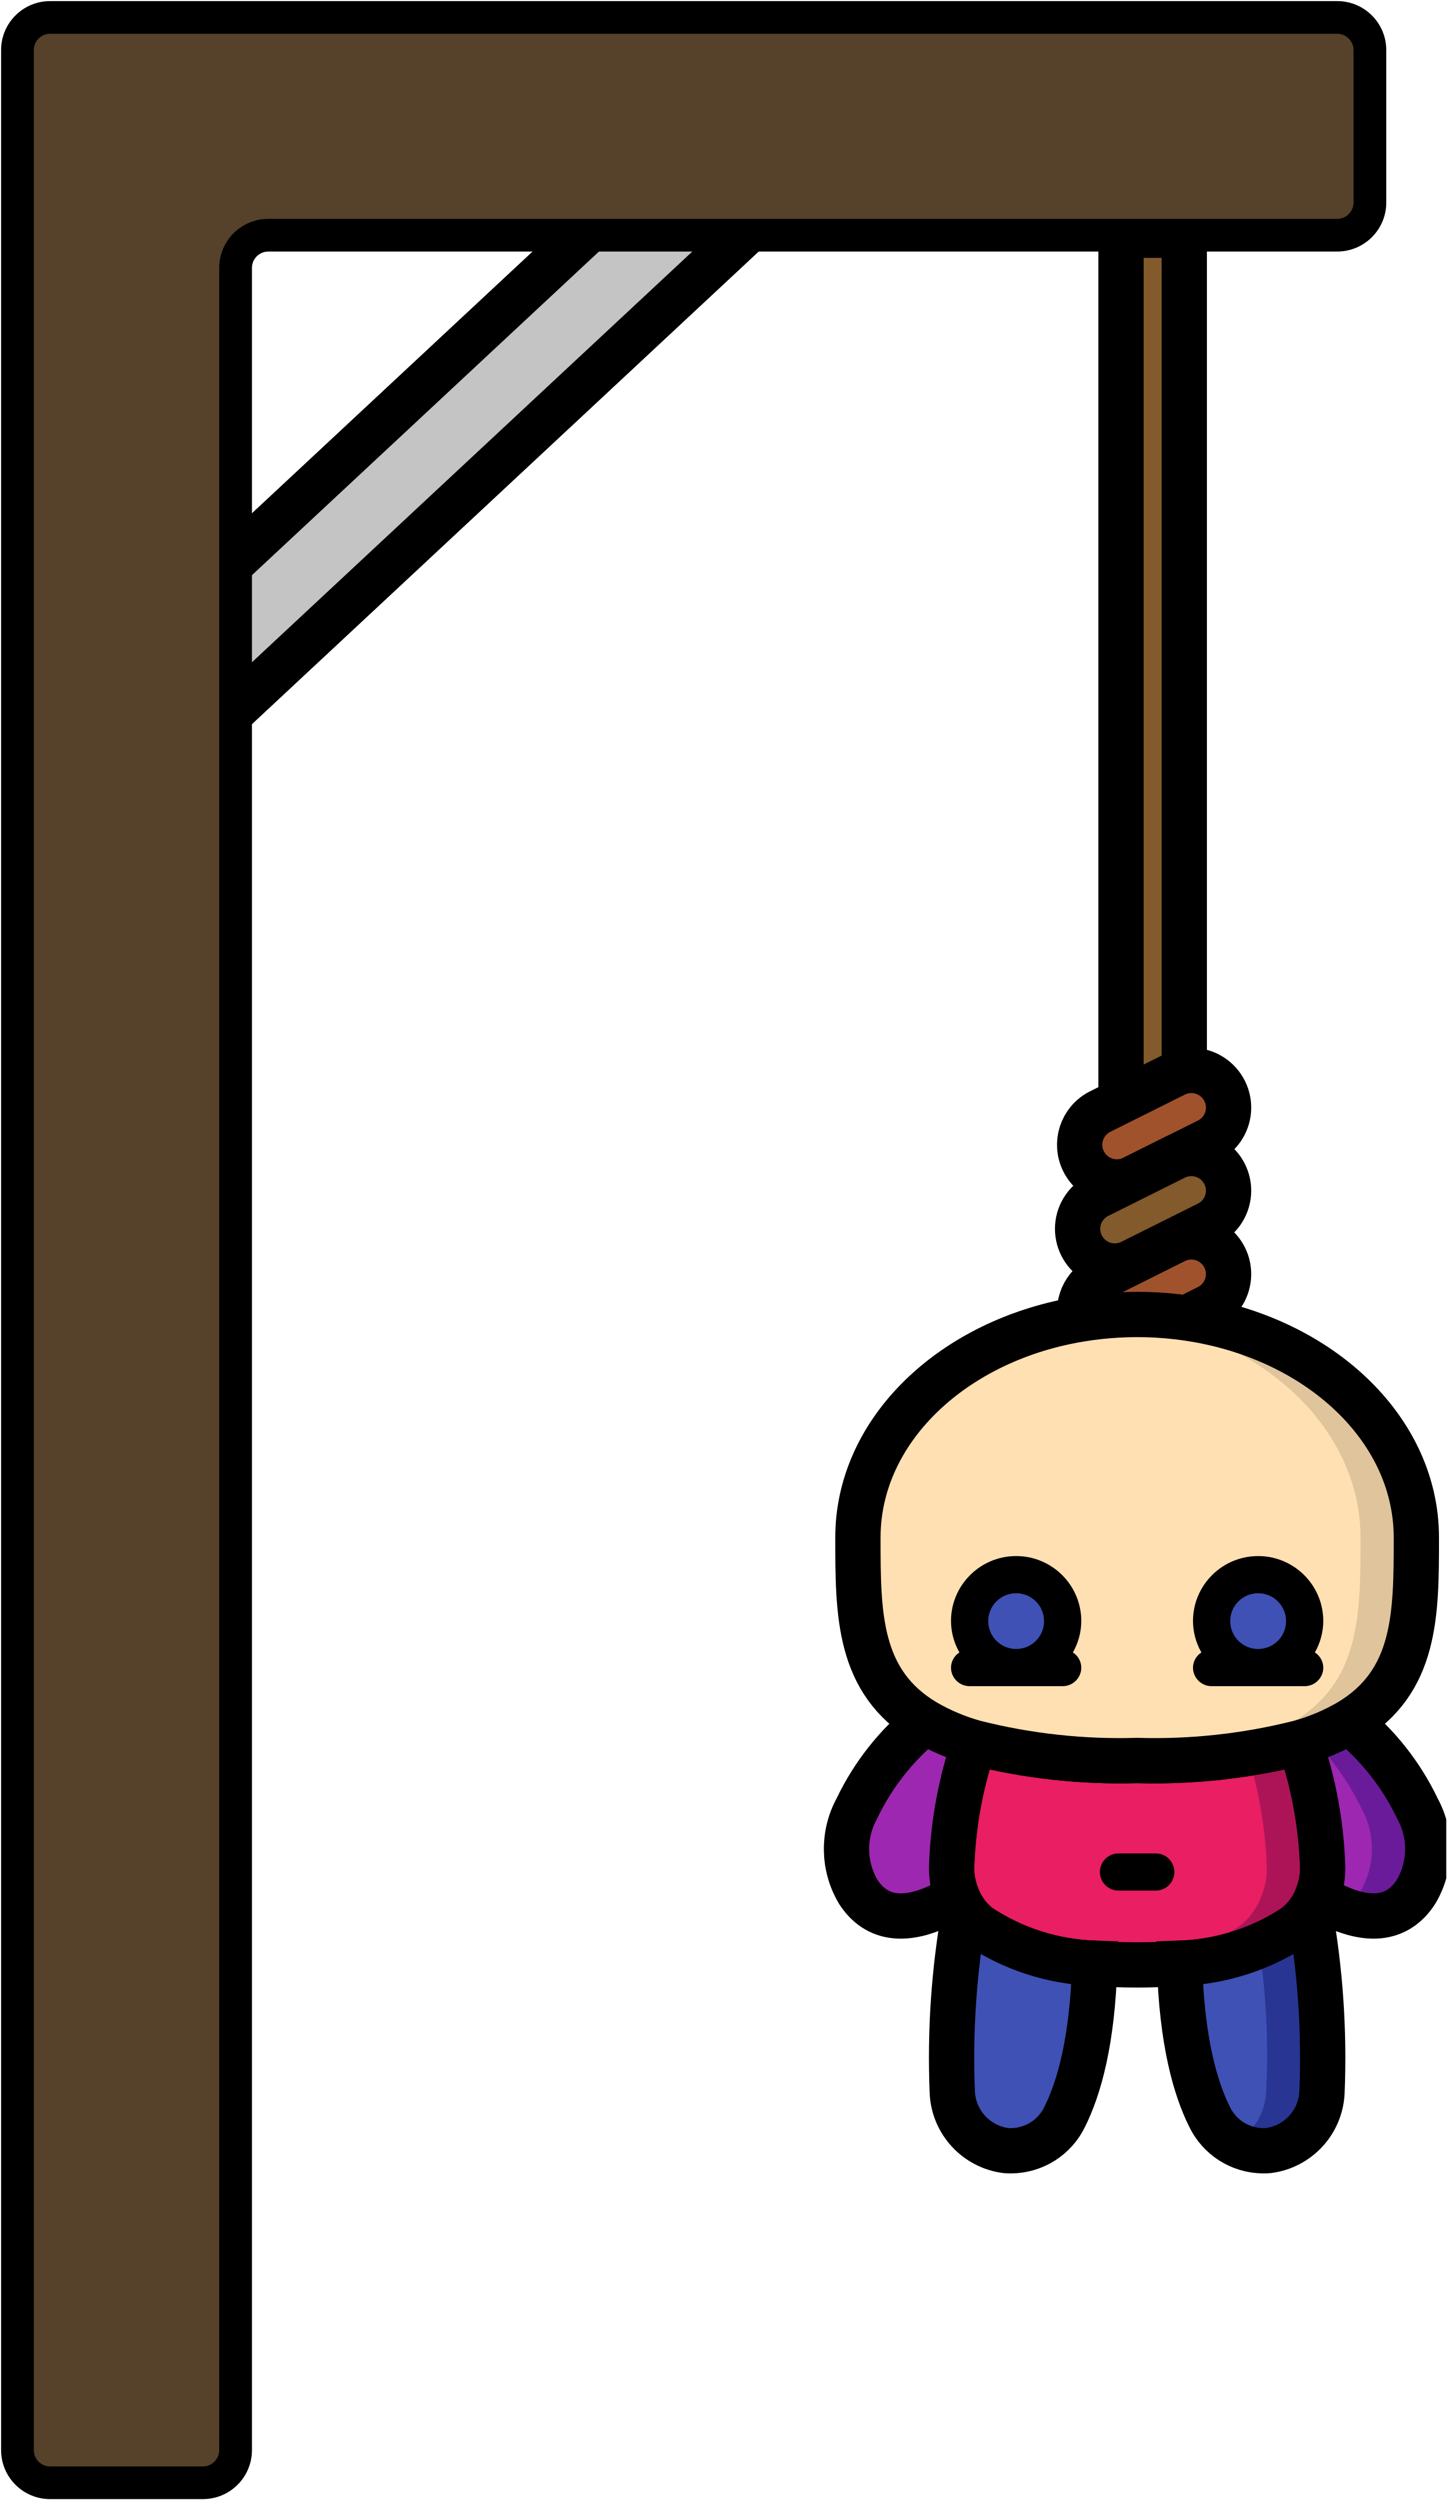 <svg width="232" height="400" viewBox="0 0 232 400" fill="none" xmlns="http://www.w3.org/2000/svg">
<g clip-path="url(#clip0_6_11)">
<path d="M189.482 37.631H179.36V177.003H189.482V37.631Z" fill="#825A2C" stroke="black" stroke-width="7.246"/>
<path d="M193.101 182.605L181.188 188.551C178.264 189.892 174.801 188.672 173.368 185.795C171.935 182.918 173.051 179.425 175.887 177.907L187.8 171.96C189.714 170.936 192.035 171.032 193.857 172.212C195.679 173.392 196.713 175.469 196.556 177.631C196.399 179.794 195.075 181.7 193.101 182.605Z" fill="#A0522D" stroke="black" stroke-width="7.246"/>
<path d="M193.101 209.244L181.188 215.19C178.264 216.531 174.801 215.31 173.368 212.434C171.935 209.557 173.051 206.064 175.887 204.546L187.8 198.599C189.714 197.575 192.035 197.671 193.857 198.851C195.679 200.031 196.713 202.108 196.556 204.27C196.399 206.433 195.075 208.338 193.101 209.244Z" fill="#A0522D" stroke="black" stroke-width="7.246"/>
<path d="M193.101 195.895L181.188 201.842C179.274 202.867 176.953 202.77 175.131 201.59C173.309 200.41 172.275 198.333 172.432 196.171C172.589 194.008 173.913 192.102 175.887 191.197L187.8 185.251C189.714 184.226 192.035 184.323 193.857 185.503C195.679 186.683 196.713 188.759 196.556 190.922C196.399 193.084 195.075 194.99 193.101 195.895Z" fill="#825A2C" stroke="black" stroke-width="7.246"/>
<path d="M211.606 298.189C211.713 299.976 211.418 301.763 210.742 303.422C210.447 304.233 210.047 305.003 209.551 305.711C208.888 306.695 208.062 307.56 207.109 308.268C201.642 311.872 195.28 313.889 188.733 314.096C186.648 314.274 184.414 314.363 181.942 314.363C179.47 314.363 177.236 314.274 175.152 314.096C168.604 313.889 162.242 311.872 156.775 308.268C155.822 307.56 154.996 306.695 154.333 305.711C153.838 305.003 153.437 304.233 153.142 303.422C152.466 301.763 152.171 299.976 152.278 298.189C152.537 291.584 153.761 285.053 155.912 278.803C164.414 280.954 173.175 281.915 181.942 281.657C190.71 281.915 199.47 280.954 207.973 278.803C210.124 285.053 211.348 291.584 211.606 298.189Z" fill="#E91E63"/>
<path d="M207.973 278.803C205.223 279.585 202.421 280.173 199.589 280.563C201.38 286.279 202.417 292.205 202.671 298.189C202.778 299.976 202.483 301.763 201.807 303.422C201.513 304.233 201.112 305.003 200.616 305.711C199.953 306.695 199.127 307.56 198.174 308.268C192.707 311.872 186.345 313.889 179.798 314.096C179.053 314.158 178.261 314.197 177.475 314.238C178.889 314.313 180.355 314.363 181.942 314.363C184.414 314.363 186.648 314.274 188.733 314.096C195.28 313.889 201.642 311.872 207.109 308.268C208.062 307.56 208.888 306.695 209.551 305.711C210.047 305.003 210.447 304.233 210.742 303.422C211.418 301.763 211.713 299.976 211.606 298.189C211.348 291.584 210.124 285.053 207.973 278.803Z" fill="#AD1457"/>
<path d="M211.606 298.189C211.713 299.976 211.418 301.763 210.742 303.422C210.447 304.233 210.047 305.003 209.551 305.711C208.888 306.695 208.062 307.56 207.109 308.268C201.642 311.872 195.28 313.889 188.733 314.096C186.648 314.274 184.414 314.363 181.942 314.363C179.47 314.363 177.236 314.274 175.152 314.096C168.604 313.889 162.242 311.872 156.775 308.268C155.822 307.56 154.996 306.695 154.333 305.711C153.838 305.003 153.437 304.233 153.142 303.422C152.466 301.763 152.171 299.976 152.278 298.189C152.537 291.584 153.761 285.053 155.912 278.803C164.414 280.954 173.175 281.915 181.942 281.657C190.71 281.915 199.47 280.954 207.973 278.803C210.124 285.053 211.348 291.584 211.606 298.189Z" stroke="black" stroke-width="7.246"/>
<path d="M184.92 296.524H178.964C177.319 296.524 175.985 297.855 175.985 299.497C175.985 301.139 177.319 302.47 178.964 302.47H184.92C186.565 302.47 187.899 301.139 187.899 299.497C187.899 297.855 186.565 296.524 184.92 296.524Z" fill="black"/>
<path d="M152.278 298.189C152.171 299.976 152.466 301.763 153.142 303.422C144.266 308.774 139.71 306.365 137.327 302.678C134.899 298.591 134.809 293.529 137.089 289.358C139.654 283.977 143.388 279.234 148.019 275.473C150.497 276.914 153.149 278.033 155.912 278.803C153.761 285.054 152.537 291.585 152.278 298.189Z" fill="#9D27B0" stroke="black" stroke-width="7.246"/>
<path d="M226.557 302.678C224.175 306.365 219.618 308.774 210.742 303.422C211.418 301.763 211.713 299.976 211.606 298.189C211.348 291.585 210.124 285.054 207.973 278.803C210.735 278.033 213.387 276.914 215.865 275.473C220.496 279.234 224.23 283.977 226.796 289.358C229.076 293.529 228.985 298.591 226.557 302.678Z" fill="#9D27B0"/>
<path d="M226.796 289.358C224.23 283.977 220.496 279.234 215.865 275.473C213.991 276.573 212.008 277.476 209.947 278.167C213.18 281.44 215.853 285.221 217.861 289.358C220.141 293.529 220.05 298.591 217.623 302.678C216.918 303.809 215.964 304.763 214.832 305.467C221.071 307.914 224.574 305.75 226.558 302.678C228.985 298.591 229.076 293.529 226.796 289.358Z" fill="#6A1B9A"/>
<path d="M226.557 302.678C224.175 306.365 219.618 308.774 210.742 303.422C211.418 301.763 211.713 299.976 211.606 298.189C211.348 291.585 210.124 285.054 207.973 278.803C210.735 278.033 213.387 276.914 215.865 275.473C220.496 279.234 224.23 283.977 226.796 289.358C229.076 293.529 228.985 298.591 226.557 302.678Z" stroke="black" stroke-width="7.246"/>
<path d="M175.152 314.096C174.824 326.613 172.59 334.195 170.356 338.655C168.78 341.948 165.464 344.059 161.809 344.096C161.521 344.101 161.232 344.091 160.945 344.067C156.214 343.454 152.602 339.547 152.368 334.79C151.963 325.054 152.622 315.304 154.333 305.711C154.996 306.695 155.822 307.56 156.775 308.268C162.242 311.872 168.604 313.889 175.152 314.096Z" fill="#3F51B5" stroke="black" stroke-width="7.246"/>
<path d="M211.517 334.79C211.283 339.547 207.67 343.454 202.939 344.067C202.652 344.091 202.364 344.101 202.076 344.096C198.42 344.059 195.104 341.948 193.528 338.655C191.294 334.195 189.061 326.613 188.733 314.096C195.28 313.889 201.642 311.872 207.109 308.268C208.062 307.56 208.888 306.695 209.551 305.711C211.262 315.304 211.921 325.054 211.517 334.79Z" fill="#3F51B5"/>
<path d="M209.551 305.711C208.888 306.695 208.062 307.56 207.109 308.268C205.365 309.529 203.463 310.555 201.45 311.319C202.603 319.086 202.982 326.948 202.582 334.79C202.364 338.16 200.483 341.202 197.563 342.907C198.941 343.682 200.494 344.091 202.076 344.096C202.364 344.101 202.652 344.091 202.939 344.067C207.67 343.454 211.283 339.547 211.517 334.79C211.921 325.054 211.262 315.304 209.551 305.711Z" fill="#283593"/>
<path d="M211.517 334.79C211.283 339.547 207.67 343.454 202.939 344.067C202.652 344.091 202.364 344.101 202.076 344.096C198.42 344.059 195.104 341.948 193.528 338.655C191.294 334.195 189.061 326.613 188.733 314.096C195.28 313.889 201.642 311.872 207.109 308.268C208.062 307.56 208.888 306.695 209.551 305.711C211.262 315.304 211.921 325.054 211.517 334.79Z" stroke="black" stroke-width="7.246"/>
<path d="M226.617 245.978C226.617 258.228 226.617 269.051 215.865 275.473C213.387 276.914 210.735 278.033 207.973 278.803C199.47 280.954 190.71 281.915 181.942 281.657C173.175 281.915 164.414 280.954 155.912 278.803C153.149 278.033 150.497 276.914 148.019 275.473C137.267 269.051 137.267 258.228 137.267 245.978C137.267 229.506 151.236 215.65 170.208 211.547C174.064 210.719 177.998 210.301 181.942 210.298C184.042 210.296 186.14 210.415 188.226 210.655C209.909 213.093 226.617 227.96 226.617 245.978Z" fill="#FFE0B2"/>
<path d="M188.226 210.655C186.14 210.415 184.042 210.296 181.942 210.298C180.528 210.298 179.151 210.42 177.772 210.524C178.279 210.569 178.791 210.595 179.295 210.655C200.974 213.093 217.682 227.96 217.682 245.978C217.682 258.228 217.682 269.051 206.93 275.473C204.452 276.914 201.8 278.033 199.038 278.803C191.997 280.642 184.752 281.581 177.475 281.598C178.916 281.633 180.396 281.657 181.942 281.657C190.71 281.915 199.47 280.954 207.973 278.803C210.735 278.033 213.387 276.914 215.865 275.473C226.617 269.051 226.617 258.228 226.617 245.978C226.617 227.96 209.909 213.093 188.226 210.655Z" fill="#DFC49C"/>
<path d="M226.617 245.978C226.617 258.228 226.617 269.051 215.865 275.473C213.387 276.914 210.735 278.033 207.973 278.803C199.47 280.954 190.71 281.915 181.942 281.657C173.175 281.915 164.414 280.954 155.912 278.803C153.149 278.033 150.497 276.914 148.019 275.473C137.267 269.051 137.267 258.228 137.267 245.978C137.267 229.506 151.236 215.65 170.208 211.547C174.064 210.719 177.998 210.301 181.942 210.298C184.042 210.296 186.14 210.415 188.226 210.655C209.909 213.093 226.617 227.96 226.617 245.978Z" stroke="black" stroke-width="7.246"/>
<path d="M162.583 266.791C166.695 266.791 170.029 263.463 170.029 259.358C170.029 255.252 166.695 251.924 162.583 251.924C158.471 251.924 155.137 255.252 155.137 259.358C155.137 263.463 158.471 266.791 162.583 266.791Z" fill="#3F51B5"/>
<path d="M201.301 266.791C205.414 266.791 208.747 263.463 208.747 259.358C208.747 255.252 205.414 251.924 201.301 251.924C197.189 251.924 193.855 255.252 193.855 259.358C193.855 263.463 197.189 266.791 201.301 266.791Z" fill="#3F51B5"/>
<path d="M152.159 266.791C152.159 268.433 153.492 269.764 155.137 269.764H170.029C171.674 269.764 173.007 268.433 173.007 266.791C172.995 265.809 172.489 264.9 171.661 264.37C172.532 262.842 172.995 261.116 173.007 259.358C173.007 253.61 168.34 248.951 162.583 248.951C156.826 248.951 152.159 253.61 152.159 259.358C152.171 261.116 152.635 262.842 153.505 264.37C152.677 264.9 152.171 265.809 152.159 266.791ZM162.583 254.898C165.051 254.898 167.051 256.894 167.051 259.358C167.051 261.821 165.051 263.817 162.583 263.817C160.116 263.817 158.116 261.821 158.116 259.358C158.116 256.894 160.116 254.898 162.583 254.898Z" fill="black"/>
<path d="M190.877 266.791C190.877 268.433 192.211 269.764 193.856 269.764H208.747C210.392 269.764 211.726 268.433 211.726 266.791C211.713 265.809 211.207 264.9 210.379 264.37C211.25 262.842 211.713 261.116 211.726 259.358C211.726 253.61 207.059 248.951 201.301 248.951C195.544 248.951 190.877 253.61 190.877 259.358C190.89 261.116 191.353 262.842 192.223 264.37C191.395 264.9 190.889 265.809 190.877 266.791ZM201.301 254.898C203.769 254.898 205.769 256.894 205.769 259.358C205.769 261.821 203.769 263.817 201.301 263.817C198.834 263.817 196.834 261.821 196.834 259.358C196.834 256.894 198.834 254.898 201.301 254.898Z" fill="black"/>
<path d="M119.057 37.47L29.713 120.789L17.8 108.058L107.145 24.739L119.057 37.47Z" fill="#C4C4C4" stroke="black" stroke-width="7.246"/>
<path fill-rule="evenodd" clip-rule="evenodd" d="M219.185 8.014C219.185 5.127 216.841 2.787 213.95 2.787H8.027C5.136 2.787 2.792 5.127 2.792 8.014V37.631L2.792 391.986C2.792 394.871 5.136 397.213 8.027 397.213H32.459C35.35 397.213 37.694 394.871 37.694 391.986V42.857C37.694 39.971 40.038 37.631 42.929 37.631H213.95C216.841 37.631 219.185 35.291 219.185 32.404V8.014Z" fill="#56412A"/>
<path d="M2.792 37.631H5.41H2.792ZM37.694 391.986H35.077H37.694ZM8.027 5.401H213.95V0.174H8.027V5.401ZM5.41 37.631V8.014H0.174V37.631H5.41ZM5.41 391.986L5.41 37.631H0.174L0.174 391.986H5.41ZM32.459 394.599H8.027V399.826H32.459V394.599ZM35.077 42.857V391.986H40.312V42.857H35.077ZM213.95 35.017H42.929V40.244H213.95V35.017ZM216.567 8.014V32.404H221.803V8.014H216.567ZM213.95 40.244C218.287 40.244 221.803 36.734 221.803 32.404H216.567C216.567 33.847 215.395 35.017 213.95 35.017V40.244ZM32.459 399.826C36.796 399.826 40.312 396.317 40.312 391.986H35.077C35.077 393.429 33.905 394.599 32.459 394.599V399.826ZM0.174 391.986C0.174 396.317 3.69 399.826 8.027 399.826V394.599C6.582 394.599 5.41 393.429 5.41 391.986H0.174ZM213.95 5.401C215.395 5.401 216.567 6.571 216.567 8.014H221.803C221.803 3.684 218.287 0.174 213.95 0.174V5.401ZM40.312 42.857C40.312 41.414 41.484 40.244 42.929 40.244V35.017C38.593 35.017 35.077 38.528 35.077 42.857H40.312ZM8.027 0.174C3.69 0.174 0.174 3.684 0.174 8.014H5.41C5.41 6.571 6.582 5.401 8.027 5.401V0.174Z" fill="black"/>
</g>
<defs>
<clipPath id="clip0_6_11">
<rect width="231.401" height="400" fill="white"/>
</clipPath>
</defs>
</svg>
